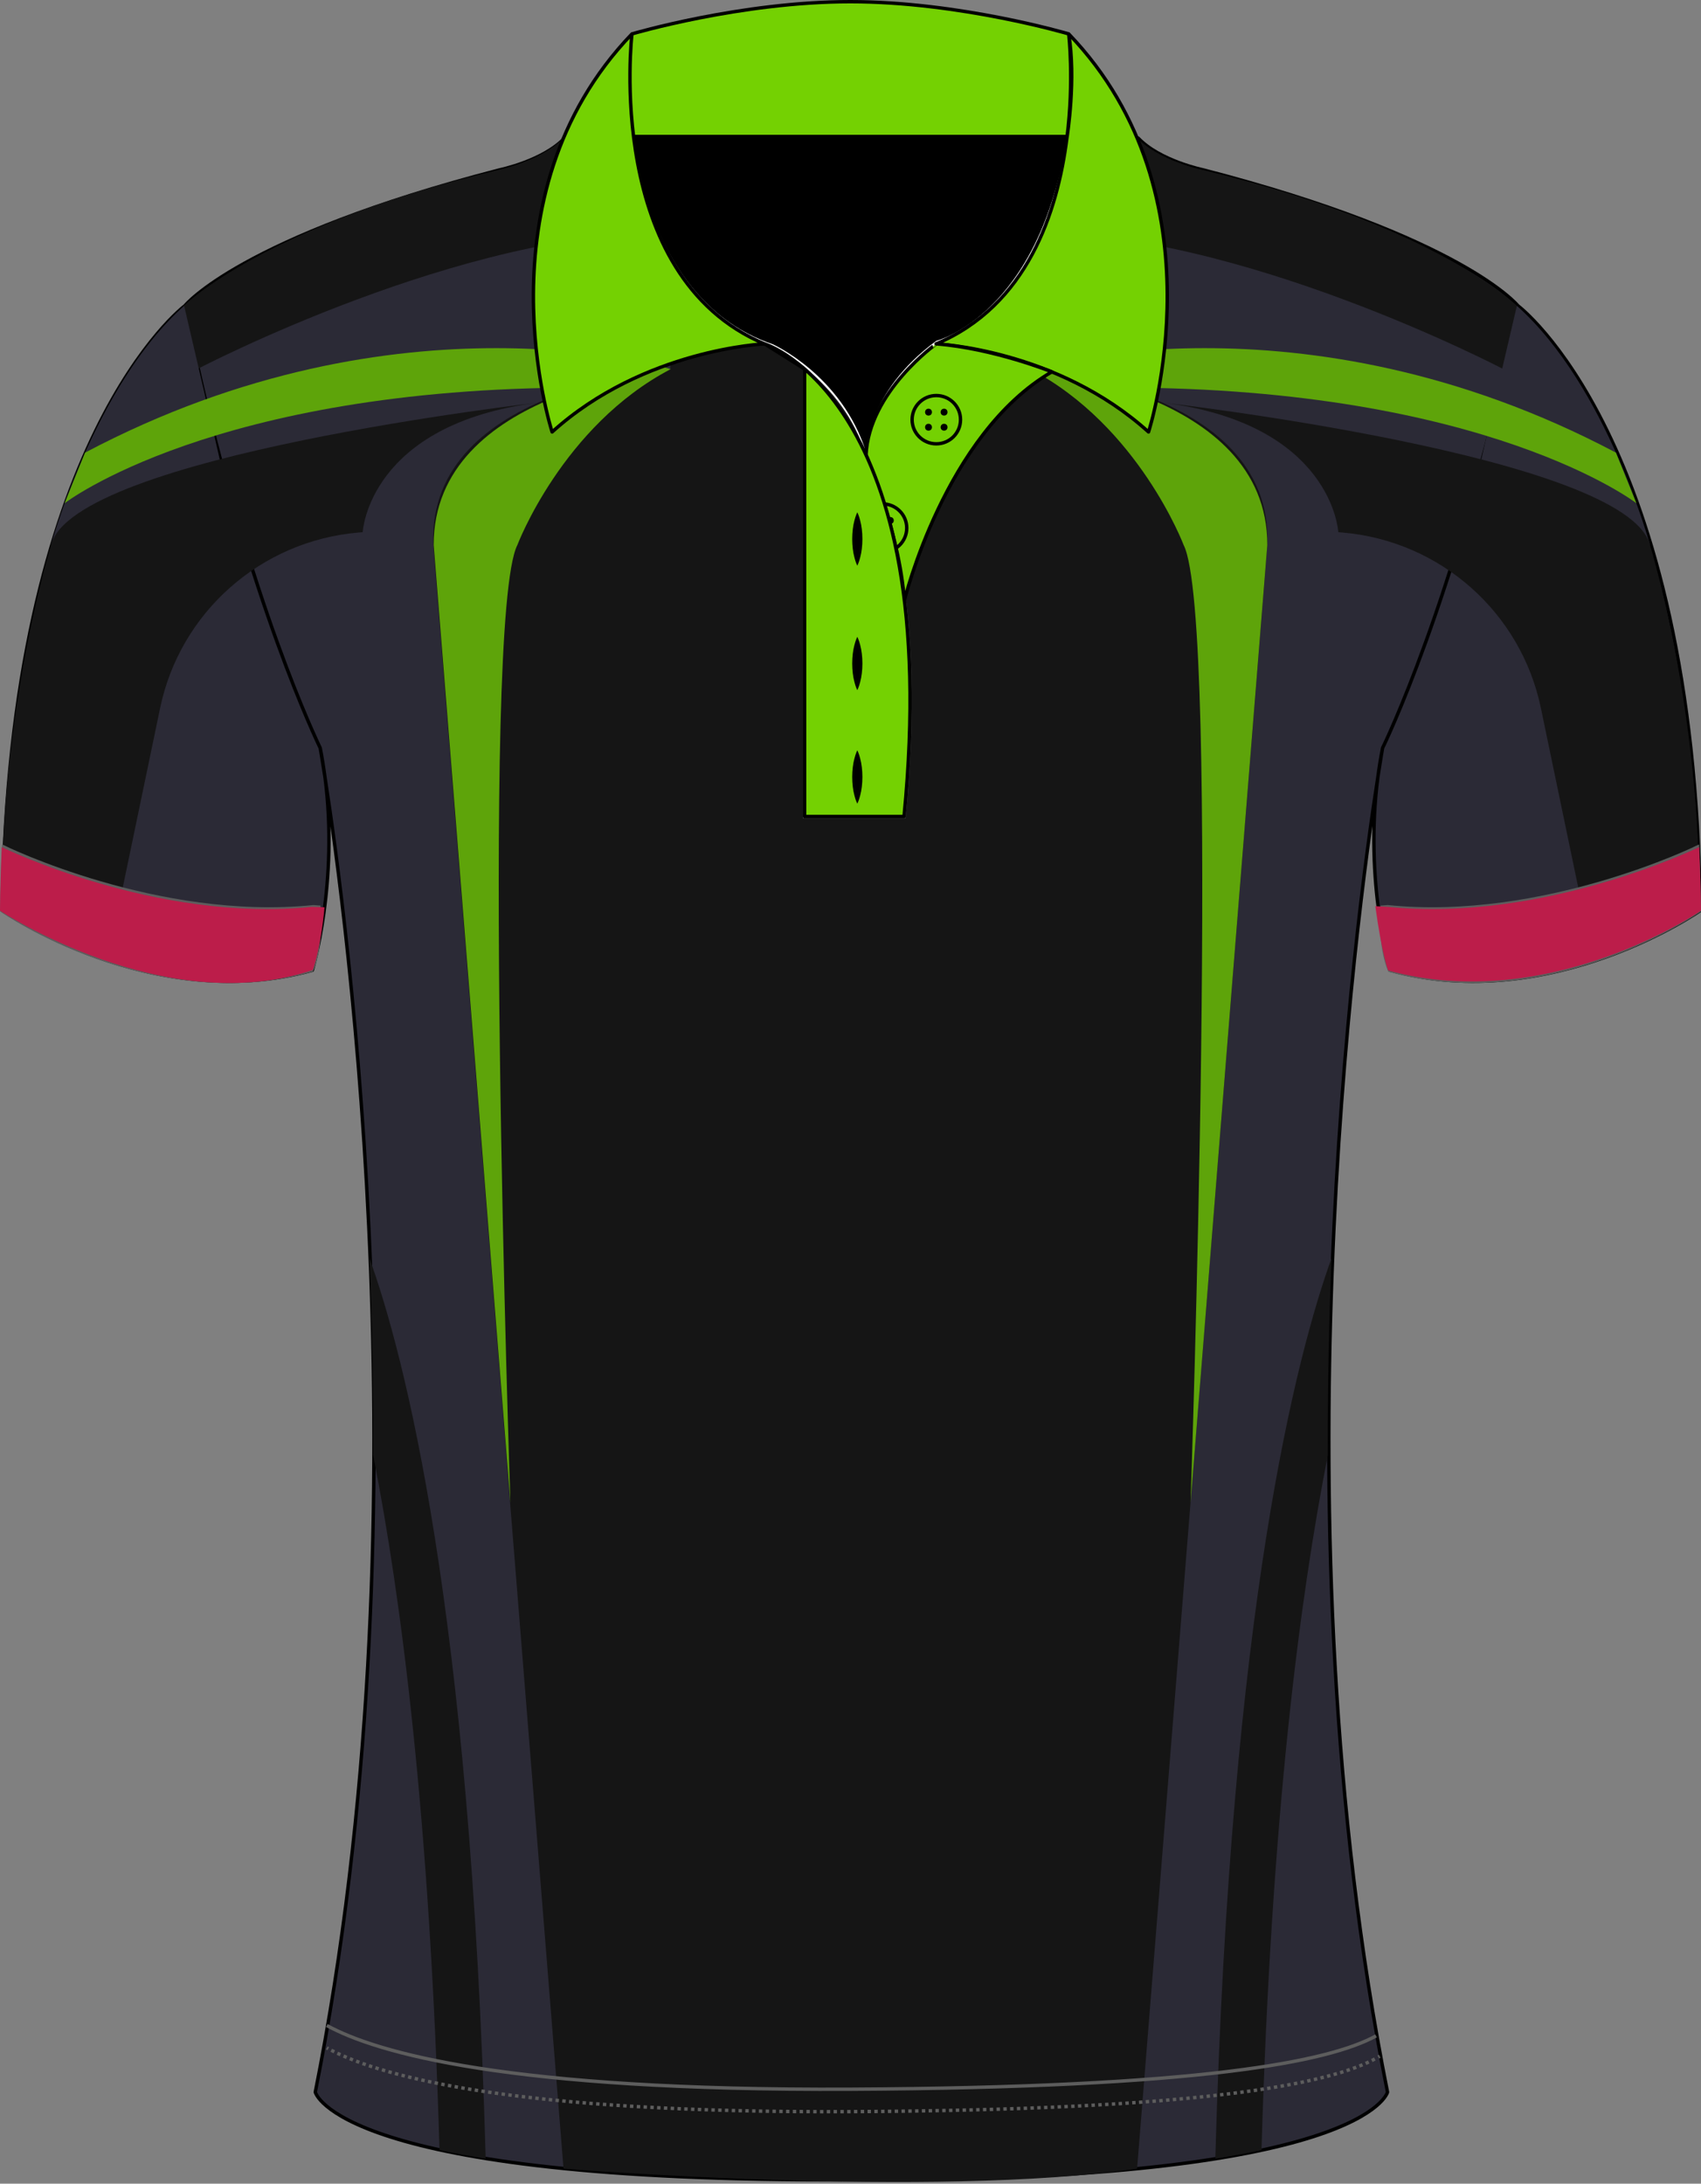 <?xml version="1.0" encoding="utf-8"?>
<!-- Generator: Adobe Illustrator 19.1.0, SVG Export Plug-In . SVG Version: 6.00 Build 0)  -->
<svg version="1.1" id="Layer_1" xmlns="http://www.w3.org/2000/svg" xmlns:xlink="http://www.w3.org/1999/xlink" x="0px" y="0px"
	 viewBox="0 0 501.01 643" style="enable-background:new 0 0 501.01 643;" xml:space="preserve">
<rect x="0" y="0" width="501.01" height="643" fill="#808080" stroke="none"/>
<style type="text/css">
	<![CDATA[
	@font-face{font-family:'codaheavy';src:url('/fonts/coda-heavy-webfont.woff') format('woff')}
	text{font-family:Impact,codaheavy,sans-serif}
	.Colour1.fill{fill:#151515;}
	.Colour2.fill{fill:#5EA40A;}
	.Colour3.fill{fill:#2B2A36;}
	.ArmTrim.fill{fill:#BC1D4A;}
	.Collar.fill{fill:#74D102;}
	.st0{fill:none;stroke:#000000;stroke-linecap:round;stroke-linejoin:round;}
	.st1{fill:#FFFFFF;}
	.st2{fill:none;stroke:#5D5D5D;stroke-miterlimit:10;}
	.st3{fill:none;stroke:#5D5D5D;stroke-miterlimit:10;stroke-dasharray:1,1;}
	.st4{fill:none;stroke:#000000;stroke-miterlimit:10;}
	.st5{fill:#5D5D5D;}
	.st6{fill:none;stroke:#5D5D5D;stroke-miterlimit:10;stroke-dasharray:1;}
	]]>
</style>
<path class="Colour3 fill" d="M446.82,90.04c0,0,52.18,38.91,53.68,178.08c0,0-43.92,30.68-91.22,17.58c0,0-9.27-30.55-2.32-65.47
	C406.96,220.23,430.18,173.09,446.82,90.04z"/>
<path class="Colour3 fill" d="M54.18,90.04c0,0-52.18,38.91-53.68,178.08c0,0,43.92,30.68,91.22,17.58c0,0,9.27-30.55,2.32-65.47
	C94.04,220.23,70.82,173.09,54.18,90.04z"/>
<path class="Colour3 fill" d="M250.5,641.86c-151.65,0.75-157.91-25.81-157.91-25.81c38.04-190.55,1.45-395.82,1.45-395.82
	C67.46,165.61,54.18,90.04,54.18,90.04s16.14-20.2,92.72-40.03c0,0,12.76-2.62,19.14-9.35h168.92c6.38,6.73,19.14,9.35,19.14,9.35
	c76.58,19.83,92.72,40.03,92.72,40.03s-13.28,75.57-39.86,130.19c0,0-36.59,205.27,1.45,395.82
	C408.41,616.05,402.15,642.61,250.5,641.86"/>
<path class="st0" d="M405.85,228.69c0.37-2.78,0.82-5.61,1.38-8.46 M407.23,220.23c0,0,0.12-0.25,0.34-0.72 M407.58,219.52
	c2.92-6.16,24.05-52.31,39.52-129.48 M405.85,228.69c-4.1,31.25,3.71,57.01,3.71,57.01c47.3,13.09,91.22-17.58,91.22-17.58
	c-1.5-139.17-53.68-178.08-53.68-178.08 M54.45,90.04c0,0-52.18,38.91-53.68,178.08c0,0,43.92,30.68,91.22,17.58
	c0,0,7.81-25.76,3.71-57.01 M54.45,90.04c15.46,77.17,36.6,123.32,39.52,129.48 M93.97,219.52c0.22,0.47,0.34,0.72,0.34,0.72
	 M95.69,228.69c-0.37-2.78-0.82-5.61-1.38-8.46 M407.23,220.23c0.12-0.24,0.23-0.48,0.34-0.72 M95.69,228.69
	c-0.86-5.51-1.38-8.46-1.38-8.46 M95.69,228.69c6.31,40.5,30.65,219.62-2.83,387.35c0,0,6.26,26.56,157.91,25.81
	c151.65,0.75,157.91-25.81,157.91-25.81c-33.48-167.73-9.14-346.85-2.83-387.35 M447.09,90.04c0,0-16.14-20.2-92.72-40.03
	c0,0-12.76-2.62-19.14-9.35H166.31c-6.38,6.73-19.14,9.35-19.14,9.35C70.59,69.84,54.45,90.04,54.45,90.04 M407.23,220.23
	c0,0-0.53,2.95-1.38,8.46 M93.97,219.52c0.11,0.24,0.23,0.48,0.34,0.72"/>
<g>
	<path class="Colour1 fill" d="M250.45,40.66l-84.47-0.06c-6.53,6.75-19.13,9.41-19.13,9.41C77.83,66.35,54.13,90.04,54.13,90.04
		c1.8,11.98,3.97,18.65,3.97,18.65s78.54-41.13,139.35-40.1v40.1c0,0-74.03,5.46-69.67,53.9l38.2,475.99c0,0,109.19,8.82,168.94,0
		l38.2-475.99c4.36-48.43-69.67-53.9-69.67-53.9v-40.1c60.81-1.03,139.35,40.1,139.35,40.1s2.18-6.68,3.97-18.65
		c0,0-23.69-23.69-92.72-40.03c0,0-12.6-2.66-19.13-9.41L250.45,40.66"/>
</g>
<path class="Colour3 fill" d="M436.25,135.43c0,0,27.44,0.76,49.74,25.07c0,0-12.64-46.76-39.21-70.46
	C446.78,90.04,440.28,117.73,436.25,135.43z"/>
<g>
	<path class="Colour1 fill" d="M469.35,282.93l-15.5-74.43c-5.87-28.2-29.62-49.23-58.42-51.69c-0.41-0.04-0.83-0.07-1.25-0.1
		c0,0-1.59-31.88-51.85-38.18c0,0,137.09,15.58,143.66,41.98c0,0,15.14,48.76,14.47,107.62
		C500.45,268.12,485.71,278.73,469.35,282.93z"/>
</g>
<path class="Colour2 fill" d="M481.98,148.18c0,0-43.85-33.91-151.41-34.05l-27.11-5.43c0,0,79.35-24.69,172.5,24.59L481.98,148.18z"/>
<path class="Colour2 fill" d="M350.67,442.44c0,0,8.97-260.36-2.04-281.94c0,0-13.27-35.14-45.17-51.81c0,0,69.92,5.8,69.81,51.81
	L350.67,442.44z"/>
<g>
	<path class="Colour1 fill" d="M392.2,370.45c-10.24,28.39-29.75,102.78-34.24,265.19c5.02-0.81,9.53-1.66,13.6-2.54
		c2.85-97.63,11.28-162.76,19.54-204.59C391.02,408.26,391.44,388.8,392.2,370.45z"/>
</g>
<path class="Colour3 fill" d="M64.76,135.43c0,0-27.44,0.76-49.74,25.07c0,0,12.64-46.76,39.21-70.46
	C54.23,90.04,60.72,117.73,64.76,135.43z"/>
<g>
	<path class="Colour1 fill" d="M31.66,282.93l15.5-74.43c5.87-28.2,29.62-49.23,58.42-51.69c0.41-0.04,0.83-0.07,1.25-0.1
		c0,0,1.59-31.88,51.85-38.18c0,0-137.09,15.58-143.66,41.98c0,0-15.14,48.76-14.47,107.62C0.55,268.12,15.3,278.73,31.66,282.93z"
		/>
</g>
<path class="Colour2 fill" d="M19.03,148.18c0,0,43.85-33.91,151.41-34.05l27.11-5.43c0,0-79.35-24.69-172.5,24.59L19.03,148.18z"/>
<path class="Colour2 fill" d="M150.34,442.44c0,0-8.97-260.36,2.04-281.94c0,0,13.27-35.14,45.17-51.81c0,0-69.92,5.8-69.81,51.81
	L150.34,442.44z"/>
<g>
	<path class="Colour1 fill" d="M108.81,370.45c10.24,28.39,29.75,102.78,34.24,265.19c-5.02-0.81-9.53-1.66-13.6-2.54
		c-2.85-97.63-11.28-162.76-19.54-204.59C109.99,408.26,109.56,388.8,108.81,370.45z"/>
</g>
<path class="st1" d="M186.71,40.66c0,0,3.29,48.89,40.84,61.59c0,0,20.38,9.04,27.53,31.75c0,0,0.04-17.61,20.7-32.73
	c0,0,30.65-7.69,38.52-60.61H186.71z"/>
<g>
	<path class="st2" d="M407.13,267.12c-0.89,12.23,2.16,18.58,2.16,18.58c47.3,13.09,91.22-17.58,91.22-17.58
		c-0.07-6.45-0.25-12.68-0.52-18.7c0,0-45.27,22.26-91.25,17.58L407.13,267.12z"/>
	<path class="st2" d="M93.94,267.12c0.89,12.23-2.16,18.58-2.16,18.58c-47.3,13.09-91.22-17.58-91.22-17.58
		c0.07-6.45,0.25-12.68,0.52-18.7c0,0,45.27,22.26,91.25,17.58L93.94,267.12z"/>
</g>
<path class="st2" d="M236.99,109.06v131.38h29.28c8.29-84.65-14.39-118.74-29.25-131.74L236.99,109.06z"/>
<path class="st2" d="M96.25,596.42c14.67,8.04,53.26,19.27,154.26,18.77c103.23-0.51,140.87-8.07,154.79-15.7"/>
<g>
	<g>
		<path class="st2" d="M96.25,603.02c0.14,0.08,0.29,0.16,0.44,0.24"/>
		<path class="st3" d="M97.57,603.72c15.61,7.98,54.83,18.56,152.94,18.07c103.77-0.51,141.26-8.14,155.01-15.82"/>
		<path class="st2" d="M405.95,605.71c0.15-0.08,0.29-0.17,0.43-0.25"/>
	</g>
</g>
<path class="Collar fill" d="M186.19,9.98c0,0-8.51,71.33,39.04,91.28c0,0-35.54,1.5-62.56,25.94C162.66,127.2,140.14,57.86,186.19,9.98z
	 M250.5,0.5c-32.28,0-64.31,9.48-64.31,9.48s-1.23,13.9,0.52,30.68H314.3c0,0,2.82-17.15,0.52-30.68
	C314.82,9.98,282.79,0.5,250.5,0.5 M314.82,9.98c0,0,8.51,71.33-39.04,91.28c0,0,35.54,1.5,62.56,25.94
	C338.34,127.2,360.86,57.86,314.82,9.98z"/>
<path class="st0" d="M314.77,9.98c0,0,1.63,13.63-0.52,30.64 M314.77,9.98c0,0-32.03-9.48-64.31-9.48s-64.31,9.48-64.31,9.48
	 M314.25,40.61c0.14-0.87,2.75-17.47,0.52-30.64 M314.25,40.61c-2.76,21.9-11.76,49.42-38.52,60.65c0,0,35.54,1.5,62.56,25.94
	c0,0,22.52-69.34-23.52-117.22 M186.14,9.98c-46.05,47.89-23.52,117.22-23.52,117.22c27.03-24.44,62.56-25.94,62.56-25.94
	C177.63,81.31,186.14,9.98,186.14,9.98"/>
<path class="Collar fill" d="M275.78,101.26c0,0-19.87,14.09-20.7,32.73c0,0,9.77,22.24,11.29,42.83c0,0,11.9-49,43.44-67.33
	C309.81,109.49,292.61,102.57,275.78,101.26z"/>
<path class="st0" d="M255.08,133.99c0,0,9.77,22.24,11.29,42.83c0,0,11.9-49,43.44-67.33c0,0-17.21-6.92-34.04-8.23
	C275.78,101.26,255.91,115.35,255.08,133.99z"/>
<g>
	<ellipse class="st4" cx="275.78" cy="123.58" rx="7.13" ry="7.11"/>
	<g>
		<circle cx="273.48" cy="121.36" r="1.01"/>
		<circle cx="278.07" cy="121.36" r="1.01"/>
		<circle cx="273.48" cy="125.8" r="1.01"/>
		<circle cx="278.07" cy="125.8" r="1.01"/>
	</g>
</g>
<g>
	<ellipse class="st4" cx="259.94" cy="155.48" rx="7.13" ry="7.11"/>
	<g>
		<circle class="st5" cx="257.65" cy="153.26" r="1.01"/>
		<circle cx="262.24" cy="153.26" r="1.01"/>
		<circle class="st5" cx="257.65" cy="157.7" r="1.01"/>
		<circle class="st5" cx="262.24" cy="157.7" r="1.01"/>
	</g>
</g>
<g>
	<path class="Collar fill" d="M225.23,101.26c0,0,53.05,16.46,41.04,139.17h-29.28V108.69"/>
</g>
<path class="st0" d="M225.23,101.26l11.76,7.42v131.75h29.28C278.28,117.72,225.23,101.26,225.23,101.26z"/>
<path d="M252.51,150.85c0,0,0.5,0.98,0.86,2.46c0.4,1.47,0.64,3.44,0.64,5.4c0,1.96-0.24,3.93-0.64,5.4
	c-0.36,1.47-0.86,2.46-0.86,2.46s-0.51-0.98-0.86-2.46c-0.4-1.47-0.64-3.44-0.64-5.4c0-1.96,0.24-3.93,0.64-5.4
	C252.01,151.83,252.51,150.85,252.51,150.85z"/>
<path d="M252.51,187.51c0,0,0.5,0.98,0.86,2.46c0.4,1.47,0.64,3.44,0.64,5.4c0,1.96-0.24,3.93-0.64,5.4
	c-0.36,1.47-0.86,2.46-0.86,2.46s-0.51-0.98-0.86-2.46c-0.4-1.47-0.64-3.44-0.64-5.4c0-1.96,0.24-3.93,0.64-5.4
	C252.01,188.5,252.51,187.51,252.51,187.51z"/>
<path d="M252.51,220.93c0,0,0.5,0.98,0.86,2.46c0.4,1.47,0.64,3.44,0.64,5.4c0,1.96-0.24,3.93-0.64,5.4
	c-0.36,1.47-0.86,2.46-0.86,2.46s-0.51-0.98-0.86-2.46c-0.4-1.47-0.64-3.44-0.64-5.4c0-1.96,0.24-3.93,0.64-5.4
	C252.01,221.92,252.51,220.93,252.51,220.93z"/>
<g>
	<path class="st6" d="M0.86,253.53c0,0,32.62,21.52,93.18,18.52"/>
	<path class="st6" d="M500.22,253.53c0,0-32.62,21.52-93.18,18.52"/>
</g>
<path class="st7" d="M186.71,39.69c0,0,3.29,48.94,40.84,61.65c0,0,20.38,9.05,27.53,31.78c0,0,0.04-17.63,20.7-32.76
	c0,0,30.65-7.7,38.52-60.67H186.71z"/>
<path class="ArmTrim fill" d="M405.09,266.82c1.83,13.67,3.75,18.93,3.75,18.93c47.57,13.11,92.16-17.6,92.16-17.6
	c-0.07-6.45-0.25-12.69-0.53-18.72c0,0-45.53,22.28-91.78,17.6L405.09,266.82z"/>
<path class="ArmTrim fill" d="M95.59,267.16c-1.13,12.25-3.46,18.46-3.46,18.46C48.48,300.3,0,268.16,0,268.16
	c0.07-6.45,0.25-12.69,0.52-18.72c0,0,45.27,22.28,91.25,17.6L95.59,267.16z"/>
<g id="FBodyLogos"></g>
</svg>

